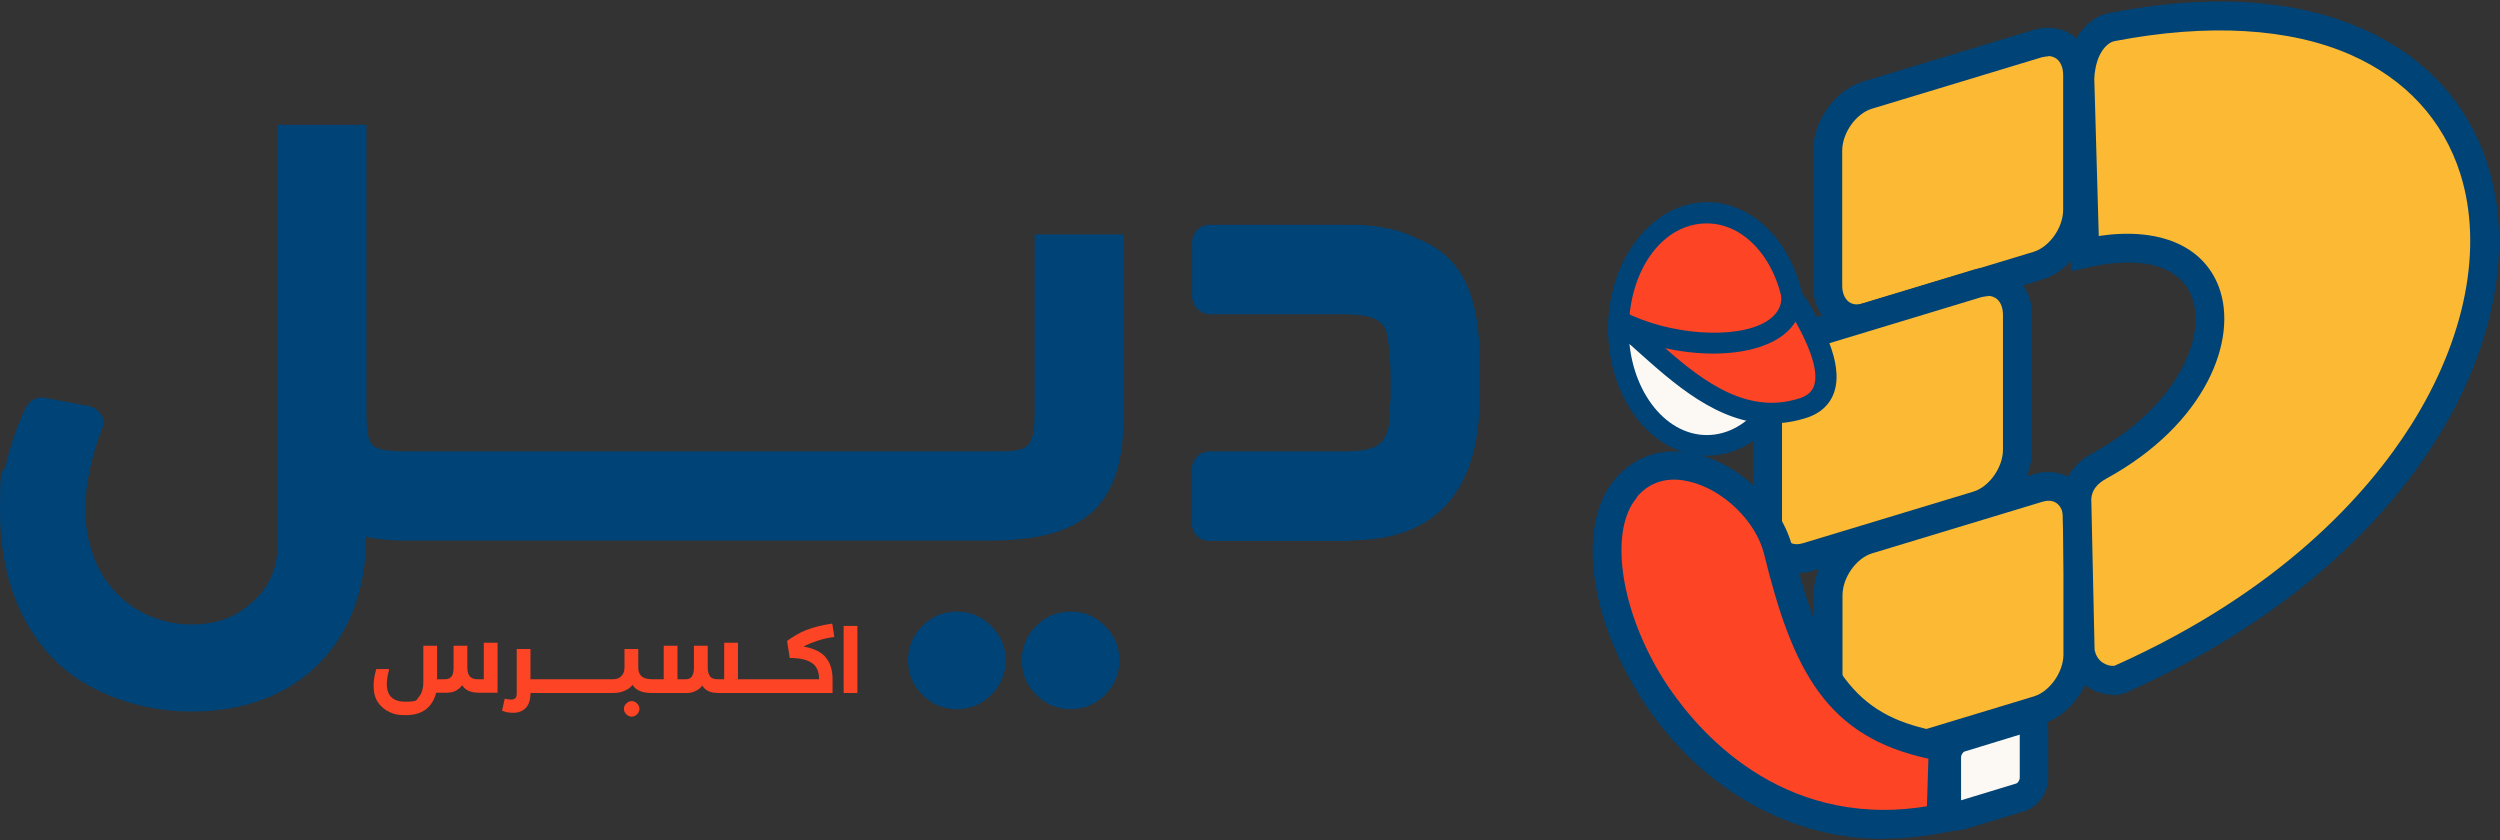 <svg width="235" height="79" viewBox="0 0 235 79" fill="none" xmlns="http://www.w3.org/2000/svg">
<rect x="0" y="0" width="235" height="79" fill="#333333" stroke="none"/>
<path d="M35.205 41.955C35.824 42.405 37.006 42.433 38.975 42.433H93.175C96.552 42.433 97.256 42.433 97.256 38.662V22.031H105.614V39.225C105.614 43.727 104.516 46.626 102.349 48.399C100.183 50.172 97.031 50.819 92.838 50.819H38.835C37.934 50.819 37.09 50.819 36.274 50.735C35.627 50.678 35.008 50.594 34.417 50.481C34.417 55.378 32.841 59.543 29.914 62.441C27.1 65.255 23.048 66.888 17.982 66.888C12.917 66.888 7.908 64.974 4.925 61.85C1.632 58.417 0 53.549 0 48.117C0 42.686 0.197 45.191 0.591 43.502C0.957 41.955 1.52 40.294 2.308 38.55C2.476 38.184 2.73 37.818 3.096 37.593C3.405 37.396 3.799 37.311 4.221 37.396L8.414 38.184C8.499 38.184 8.583 38.212 8.667 38.268C8.977 38.381 9.258 38.634 9.455 38.915C9.681 39.225 9.793 39.591 9.709 39.956C9.709 40.013 9.681 40.097 9.652 40.154C9.118 41.504 8.724 42.855 8.442 44.093C8.161 45.444 8.02 46.682 8.02 47.752C8.02 51.157 9.118 53.746 10.75 55.547C12.664 57.657 15.365 58.699 17.982 58.699C20.599 58.699 22.26 57.911 23.807 56.532C25.186 55.265 26.087 53.492 26.087 51.326V11.731H34.445V38.746C34.445 40.632 34.614 41.589 35.205 42.011M127.001 50.847H113.69C113.24 50.847 112.818 50.678 112.508 50.369C112.199 50.059 112.03 49.665 112.03 49.187V44.093C112.03 43.643 112.227 43.221 112.537 42.911C112.846 42.602 113.24 42.433 113.718 42.433H126.213C128.042 42.433 129.14 42.236 129.787 41.617C130.35 41.082 130.603 40.182 130.688 38.803H130.631V38.381C130.688 38.043 130.688 37.705 130.716 37.368C130.716 37.002 130.716 36.636 130.716 36.242C130.716 36.129 130.716 36.017 130.716 35.904C130.716 34.863 130.688 33.962 130.603 33.146C130.547 32.358 130.434 31.683 130.294 31.092C130.04 30.529 129.675 30.135 129.084 29.91C128.436 29.657 127.508 29.544 126.241 29.544H113.747C113.296 29.544 112.874 29.347 112.565 29.066C112.255 28.756 112.058 28.334 112.058 27.884V22.79C112.058 22.312 112.255 21.918 112.537 21.608C112.846 21.299 113.24 21.13 113.718 21.13H127.029C128.267 21.13 129.421 21.243 130.462 21.468C131.532 21.693 132.489 22.031 133.333 22.481C135.528 23.325 136.991 24.817 137.864 26.758C138.736 28.672 139.074 31.008 139.074 33.597V38.775H139.046C138.849 42.545 137.779 45.557 135.781 47.639C133.811 49.665 130.913 50.791 127.029 50.791L127.001 50.847Z" fill="#004376"/>
<path d="M86.702 65.311C85.802 64.411 85.352 63.341 85.352 62.075C85.352 60.809 85.802 59.739 86.702 58.839C87.603 57.938 88.672 57.488 89.939 57.488C91.205 57.488 92.274 57.938 93.175 58.839C94.075 59.739 94.526 60.809 94.526 62.075C94.526 63.341 94.075 64.411 93.175 65.311C92.274 66.212 91.205 66.662 89.939 66.662C88.672 66.662 87.603 66.212 86.702 65.311Z" fill="#004376"/>
<path d="M97.395 65.311C96.495 64.411 96.045 63.341 96.045 62.075C96.045 60.809 96.495 59.739 97.395 58.839C98.296 57.938 99.365 57.488 100.632 57.488C101.898 57.488 102.967 57.938 103.868 58.839C104.768 59.739 105.219 60.809 105.219 62.075C105.219 63.341 104.768 64.411 103.868 65.311C102.967 66.212 101.898 66.662 100.632 66.662C99.365 66.662 98.296 66.212 97.395 65.311Z" fill="#004376"/>
<path d="M58.871 67.141C58.731 67 58.646 66.831 58.646 66.634C58.646 66.437 58.731 66.268 58.871 66.127C59.012 65.987 59.181 65.902 59.378 65.902C59.575 65.902 59.744 65.987 59.884 66.127C60.025 66.268 60.109 66.437 60.109 66.634C60.109 66.831 60.025 67 59.884 67.141C59.744 67.281 59.575 67.366 59.378 67.366C59.181 67.366 59.012 67.281 58.871 67.141ZM77.557 61.737C78.035 62.244 78.26 62.947 78.26 63.876V65.142H73.674H71.957H70.212H67.567C67.173 65.142 66.863 65.086 66.61 64.974C66.357 64.861 66.16 64.692 66.019 64.439C65.85 64.664 65.653 64.833 65.4 64.945C65.175 65.058 64.922 65.142 64.64 65.142H61.263C60.363 65.142 59.772 64.889 59.462 64.383C59.265 64.636 59.012 64.805 58.674 64.945C58.365 65.086 57.999 65.142 57.605 65.142H55.888H50.739H49.866C49.866 65.762 49.725 66.212 49.444 66.521C49.163 66.831 48.769 67 48.262 67C47.755 67 47.559 66.944 47.193 66.803L47.446 65.677C47.699 65.734 47.924 65.762 48.065 65.762C48.206 65.762 48.375 65.705 48.459 65.621C48.544 65.537 48.572 65.368 48.572 65.114V61.006H49.866V63.848H50.767H52.483H57.633C57.943 63.848 58.196 63.764 58.393 63.567C58.59 63.37 58.702 63.116 58.702 62.751V61.006H59.997V62.751C59.997 63.088 60.081 63.342 60.278 63.538C60.503 63.764 60.841 63.848 61.319 63.848H62.389V60.696H63.683V63.848H64.499C64.978 63.848 65.231 63.482 65.231 62.751V60.696H66.526V62.751C66.526 63.116 66.61 63.398 66.751 63.595C66.891 63.764 67.117 63.848 67.426 63.848H68.073V60.415H69.368V63.848H70.268H71.985H73.702H76.994C76.994 63.116 76.769 62.61 76.291 62.3C75.812 61.991 75.137 61.85 74.236 61.85L73.983 60.246C74.574 59.824 75.165 59.458 75.84 59.205C76.488 58.952 77.304 58.755 78.232 58.614L78.429 59.88C77.895 59.936 77.388 60.049 76.882 60.218C76.375 60.387 75.925 60.556 75.531 60.781C76.403 60.921 77.107 61.231 77.585 61.737H77.557ZM79.302 58.839H80.596V65.142H79.302V58.839ZM46.771 60.415V65.114H44.998C44.266 65.114 43.731 64.889 43.45 64.411C43.281 64.636 43.056 64.805 42.831 64.945C42.578 65.058 42.296 65.114 42.015 65.114H41.002C40.833 65.79 40.495 66.325 40.017 66.69C39.538 67.056 38.891 67.225 38.131 67.225C37.371 67.225 37.09 67.141 36.64 66.944C36.19 66.747 35.824 66.437 35.542 66.043C35.261 65.621 35.12 65.114 35.12 64.495C35.12 63.876 35.205 63.482 35.373 62.891H36.584C36.443 63.426 36.358 63.904 36.358 64.27C36.358 65.396 36.921 65.959 38.103 65.959C39.285 65.959 39.116 65.818 39.369 65.508C39.651 65.199 39.792 64.72 39.792 64.073V60.696H41.086V63.848H41.818C42.099 63.848 42.296 63.764 42.437 63.595C42.578 63.426 42.634 63.145 42.634 62.751V60.696H43.928V62.751C43.928 63.116 44.013 63.398 44.153 63.567C44.294 63.736 44.519 63.848 44.829 63.848H45.476V60.415H46.771Z" fill="#FD4425"/>
<path fill-rule="evenodd" clip-rule="evenodd" d="M175.588 8.929L191.573 4.088C193.627 3.469 195.315 4.792 195.315 7.043V19.735C195.315 21.986 193.627 24.35 191.573 24.969L175.588 29.809C173.534 30.429 171.846 29.106 171.846 26.855V14.163C171.846 11.912 173.534 9.548 175.588 8.929Z" fill="#FCB933"/>
<path d="M174.574 31.329C173.702 31.329 172.858 31.075 172.154 30.569C171.057 29.753 170.438 28.43 170.438 26.882V14.191C170.438 11.32 172.52 8.45 175.137 7.662L191.122 2.822C192.5 2.4 193.879 2.625 194.921 3.384C196.018 4.201 196.637 5.523 196.637 7.071V19.763C196.637 22.633 194.555 25.503 191.938 26.291L175.953 31.132C175.503 31.272 175.025 31.329 174.574 31.329ZM192.557 5.298C192.332 5.298 192.135 5.354 191.938 5.382L175.953 10.223C174.462 10.673 173.167 12.502 173.167 14.162V26.854C173.167 27.53 173.393 28.064 173.787 28.374C174.237 28.712 174.8 28.627 175.165 28.515L191.15 23.674C192.641 23.224 193.936 21.395 193.936 19.735V7.043C193.936 6.367 193.71 5.833 193.317 5.523C193.063 5.354 192.81 5.27 192.529 5.27L192.557 5.298Z" fill="#004376"/>
<path fill-rule="evenodd" clip-rule="evenodd" d="M169.932 52.379L185.917 47.538C187.971 46.919 189.659 44.555 189.659 42.304V29.612C189.659 27.361 187.971 26.038 185.917 26.658L169.932 31.498C167.878 32.117 166.19 34.481 166.19 36.732V49.424C166.19 51.675 167.878 52.998 169.932 52.379Z" fill="#FCB933"/>
<path d="M168.946 53.869C168.073 53.869 167.229 53.616 166.525 53.11C165.428 52.294 164.809 50.971 164.809 49.423V36.731C164.809 33.861 166.891 30.991 169.508 30.203L185.493 25.362C186.872 24.94 188.25 25.165 189.292 25.925C190.389 26.741 191.008 28.064 191.008 29.612V42.303C191.008 45.174 188.926 48.044 186.309 48.832L170.325 53.672C169.874 53.813 169.396 53.869 168.946 53.869ZM186.9 27.839C186.675 27.839 186.478 27.895 186.281 27.923L170.296 32.764C168.805 33.214 167.51 35.043 167.51 36.703V49.395C167.51 50.07 167.736 50.605 168.13 50.915C168.58 51.252 169.143 51.168 169.508 51.055L185.493 46.215C186.984 45.765 188.279 43.936 188.279 42.275V29.584C188.279 28.908 188.053 28.373 187.659 28.064C187.406 27.895 187.153 27.811 186.872 27.811L186.9 27.839Z" fill="#004376"/>
<path fill-rule="evenodd" clip-rule="evenodd" d="M175.588 50.718L191.573 45.877C193.627 45.258 195.315 46.581 195.315 48.832V61.524C195.315 63.775 193.627 66.139 191.573 66.758L175.588 71.599C173.534 72.218 171.846 70.895 171.846 68.644V55.952C171.846 53.701 173.534 51.337 175.588 50.718Z" fill="#FCB933"/>
<path d="M174.602 73.09C173.729 73.09 172.885 72.837 172.181 72.33C171.084 71.514 170.465 70.191 170.465 68.644V55.952C170.465 53.081 172.547 50.211 175.164 49.423L191.149 44.583C192.528 44.161 193.906 44.386 194.948 45.146C196.045 45.962 196.664 47.284 196.664 48.832V61.524C196.664 64.394 194.582 67.265 191.965 68.053L175.981 72.893C175.53 73.034 175.052 73.09 174.602 73.09ZM175.981 52.012C174.489 52.462 173.195 54.292 173.195 55.952V68.644C173.195 69.319 173.42 69.854 173.814 70.163C174.264 70.501 174.827 70.416 175.193 70.304L191.177 65.464C192.668 65.013 193.963 63.184 193.963 61.524V48.832C193.963 48.157 193.738 47.622 193.344 47.313C192.893 46.975 192.331 47.059 191.965 47.172L175.981 52.012Z" fill="#004376"/>
<path fill-rule="evenodd" clip-rule="evenodd" d="M184.282 69.348L189.882 67.659C190.614 67.434 191.205 67.913 191.205 68.701V73.147C191.205 73.935 190.614 74.751 189.882 74.976L184.282 76.665C183.551 76.89 182.96 76.411 182.96 75.623V71.177C182.96 70.389 183.551 69.573 184.282 69.348Z" fill="#FCF8F4"/>
<path d="M183.918 78.07C183.411 78.07 182.961 77.93 182.539 77.62C181.92 77.17 181.582 76.438 181.582 75.622V71.176C181.582 69.797 182.567 68.446 183.861 68.052L189.462 66.364C190.221 66.139 190.981 66.251 191.572 66.701C192.191 67.152 192.529 67.883 192.529 68.7V73.146C192.529 74.525 191.544 75.876 190.25 76.269L184.649 77.958C184.396 78.042 184.143 78.07 183.918 78.07ZM189.827 69.065L184.678 70.641C184.537 70.669 184.34 70.951 184.34 71.176V75.228L189.518 73.652C189.659 73.624 189.856 73.343 189.856 73.118V69.065H189.827Z" fill="#004376"/>
<path fill-rule="evenodd" clip-rule="evenodd" d="M152.85 45.905C157.212 40.727 165.739 45.961 167.174 51.815C169.932 63.099 172.971 68.587 182.708 70.247L182.483 76.973C158.675 81.701 146.265 53.728 152.85 45.905Z" fill="#FD4425"/>
<path d="M177.134 78.859C172.829 78.859 168.748 77.817 164.921 75.735C159.18 72.611 155.606 67.94 153.636 64.591C149.19 57.049 148.43 49.001 151.807 45.033C153.693 42.81 156.394 41.966 159.405 42.669C163.598 43.654 167.482 47.425 168.495 51.477C171.759 64.816 175.586 67.63 182.931 68.897L184.085 69.094L183.804 78.071L182.734 78.268C180.821 78.633 178.963 78.831 177.134 78.831M153.862 46.778C151.301 49.789 152.229 56.88 155.972 63.212C157.914 66.477 164.668 76.129 177.106 76.129C178.401 76.129 179.723 76.016 181.13 75.791L181.271 71.317C171.731 69.263 168.523 63.128 165.822 52.068C165.062 49.001 161.966 45.99 158.758 45.258C157.351 44.92 155.381 44.92 153.862 46.721V46.778Z" fill="#004376"/>
<path fill-rule="evenodd" clip-rule="evenodd" d="M160.448 20.044C165.035 20.044 168.75 24.913 168.75 30.935C168.75 36.957 165.035 41.826 160.448 41.826C155.861 41.826 152.146 36.957 152.146 30.935C152.146 24.913 155.861 20.044 160.448 20.044Z" fill="#FCF8F4"/>
<path d="M160.446 42.838C155.325 42.838 151.16 37.519 151.16 30.962C151.16 24.406 155.325 19.087 160.446 19.087C165.568 19.087 169.733 24.406 169.733 30.962C169.733 37.519 165.568 42.838 160.446 42.838ZM160.446 21.029C156.394 21.029 153.101 25.475 153.101 30.962C153.101 36.45 156.394 40.896 160.446 40.896C164.499 40.896 167.791 36.45 167.791 30.962C167.791 25.475 164.499 21.029 160.446 21.029Z" fill="#004376"/>
<path fill-rule="evenodd" clip-rule="evenodd" d="M160.475 19.989C165.062 19.989 168.805 24.857 168.805 30.879C168.468 35.635 161.826 34.876 152.174 30.879C152.174 24.857 155.888 19.989 160.475 19.989Z" fill="#FD4425"/>
<path d="M164.301 35.156C161.346 35.156 157.209 34.03 151.778 31.779L151.187 31.525V30.878C151.187 24.321 155.352 19.002 160.473 19.002C165.595 19.002 169.76 24.321 169.76 30.878V30.934C169.647 32.426 169 33.608 167.846 34.311C166.946 34.874 165.764 35.156 164.301 35.156ZM153.129 30.259C162.359 34.002 165.651 33.383 166.805 32.679C167.396 32.313 167.734 31.722 167.79 30.878C167.79 25.419 164.498 21 160.445 21C156.393 21 153.382 25.109 153.129 30.287V30.259Z" fill="#004376"/>
<path fill-rule="evenodd" clip-rule="evenodd" d="M152.146 30.146C158.45 33.438 168.412 33.073 168.44 27.951C168.525 27.951 174.772 36.562 169.594 38.335C162.446 40.783 156.902 34.114 152.146 30.146Z" fill="#FD4425"/>
<path d="M166.526 39.828C161.488 39.828 157.295 36.028 153.778 32.877C152.99 32.173 152.258 31.498 151.526 30.879L152.596 29.274C156.873 31.498 163.149 31.948 166.019 30.231C166.976 29.64 167.454 28.909 167.454 27.952V26.686L168.692 26.995C168.861 27.051 169.368 27.164 170.887 29.95C171.985 31.976 172.576 33.721 172.632 35.184C172.717 37.182 171.732 38.617 169.931 39.236C168.749 39.63 167.623 39.799 166.554 39.799M156.535 32.736C160.25 36 164.415 39.039 169.255 37.407C169.959 37.154 170.381 36.76 170.55 36.169C171 34.593 169.762 31.976 168.777 30.231C168.383 30.879 167.792 31.441 167.032 31.892C164.584 33.355 160.503 33.608 156.564 32.736H156.535Z" fill="#004376"/>
<path fill-rule="evenodd" clip-rule="evenodd" d="M195.511 7.381C195.68 4.088 197.397 2.765 198.522 2.54C244.027 -6.212 246.137 42.838 199.366 63.804C198.213 64.31 195.877 63.55 195.539 61.215L195.23 46.891C195.314 45.118 196.609 44.217 197.368 43.795C211.411 36.113 211.383 20.382 195.961 23.815L195.511 7.381Z" fill="#FCB933"/>
<path d="M198.578 65.295C197.875 65.295 197.143 65.098 196.496 64.732C195.23 64.029 194.413 62.847 194.188 61.383V61.215L193.851 46.834V46.778C193.907 45.54 194.47 43.795 196.721 42.585C204.432 38.364 207.499 31.807 206.036 27.924C204.938 24.997 201.364 23.984 196.271 25.138L194.667 25.503L194.16 7.381V7.324C194.357 3.61 196.355 1.583 198.269 1.218C207.696 -0.612 215.716 -0.105 222.076 2.709C227.958 5.298 232.038 9.744 233.867 15.57C238.454 30.147 228.127 52.435 199.929 65.07C199.535 65.239 199.057 65.351 198.578 65.351M196.89 61.074C197.031 61.806 197.453 62.2 197.79 62.368C198.241 62.622 198.691 62.622 198.803 62.565C214.394 55.586 222.555 46.412 226.635 39.968C231.757 31.863 233.445 23.28 231.278 16.358C229.674 11.292 226.129 7.437 220.979 5.157C215.238 2.625 207.555 2.174 198.775 3.863C198.156 3.975 197.002 4.876 196.862 7.381L197.284 22.183C202.94 21.339 207.105 23.083 208.568 26.967C210.426 31.892 207.358 39.855 198.015 44.977C197.087 45.484 196.637 46.103 196.58 46.891L196.89 61.046V61.074Z" fill="#004376"/>
</svg>
